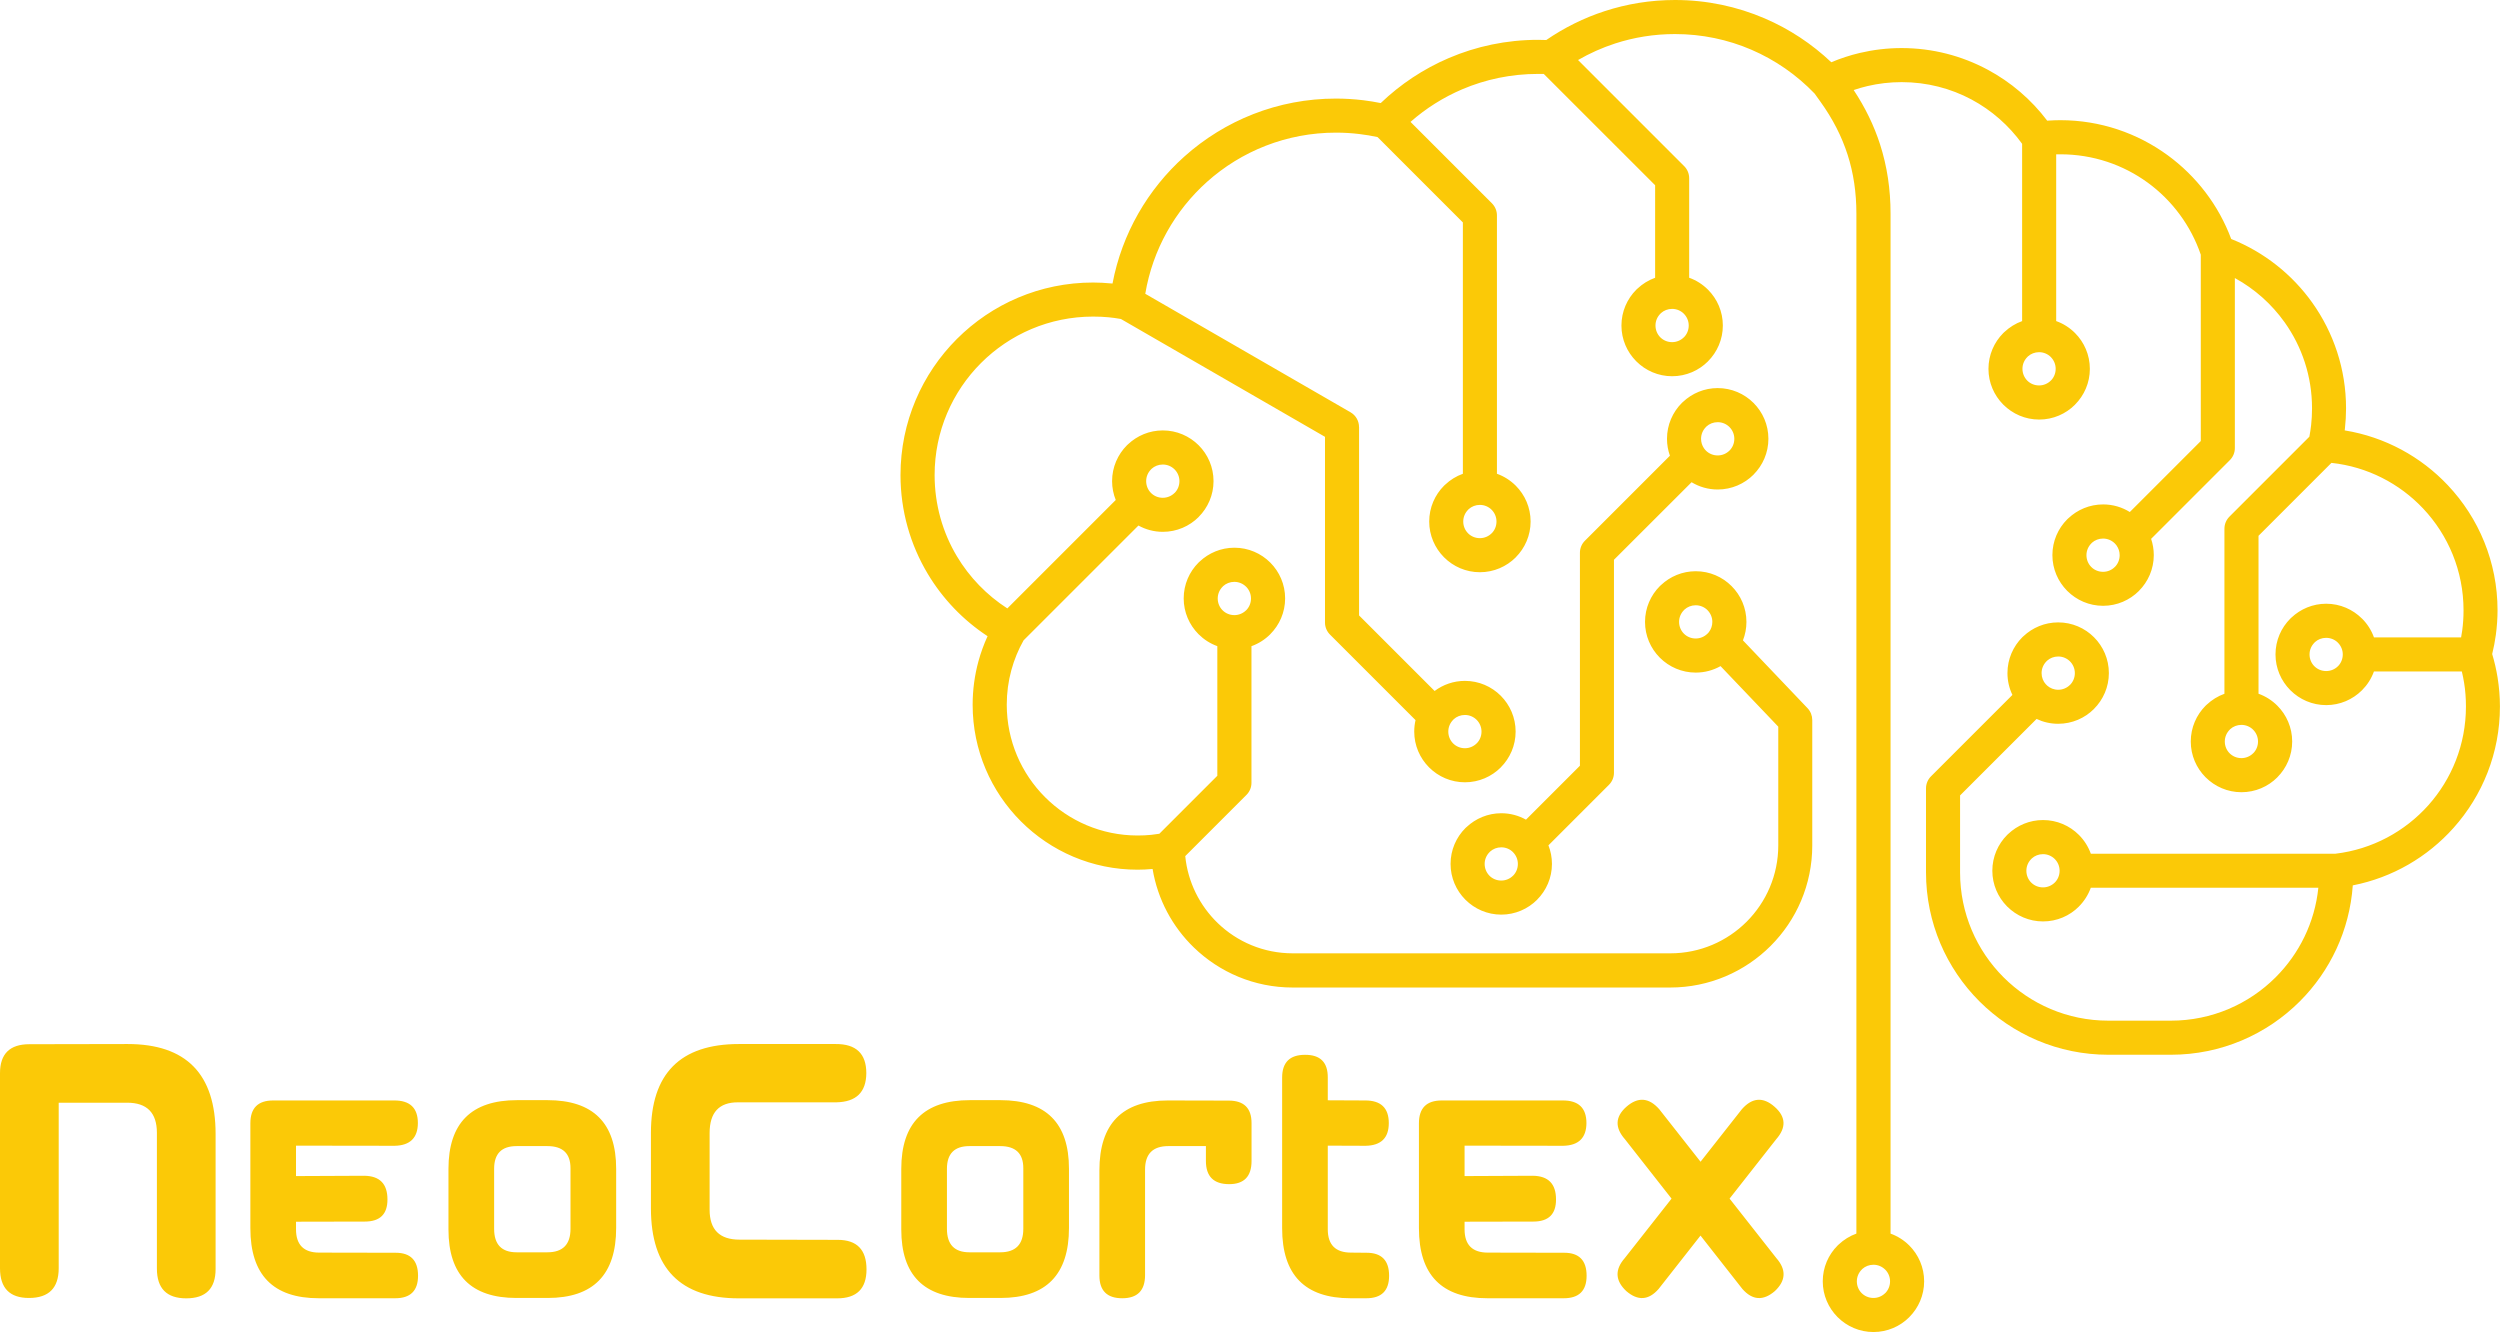 <?xml version="1.0" encoding="UTF-8" standalone="no"?>
<!-- Created with Inkscape (http://www.inkscape.org/) -->

<svg width="105.833mm" height="56.391mm" viewBox="0 0 105.833 56.391" version="1.1" id="svg1" xmlns="http://www.w3.org/2000/svg" xmlns:svg="http://www.w3.org/2000/svg">
  <defs id="defs1" />
  <path id="path3" d="m 79.806,53.747 c -0.127,-0.127 -0.303,-0.206 -0.497,-0.206 -0.183,0 -0.349,0.068 -0.472,0.179 l -0.025,0.027 c -0.127,0.127 -0.206,0.303 -0.206,0.497 0,0.196 0.078,0.372 0.203,0.498 l 0.003,0.002 c 0.125,0.125 0.302,0.203 0.498,0.203 0.194,0 0.37,-0.079 0.497,-0.206 l 0.001,0.001 0.001,-0.001 c 0.125,-0.125 0.203,-0.302 0.203,-0.498 0,-0.194 -0.079,-0.371 -0.206,-0.497 z M 49.723,19.871 c -0.127,-0.127 -0.303,-0.206 -0.498,-0.206 -0.183,0 -0.349,0.068 -0.472,0.179 l -0.026,0.027 c -0.127,0.127 -0.206,0.303 -0.206,0.498 0,0.196 0.078,0.372 0.203,0.498 l 0.003,0.003 c 0.125,0.125 0.301,0.203 0.498,0.203 0.194,0 0.371,-0.079 0.498,-0.206 l 10e-4,9.37e-4 0.002,-9.37e-4 c 0.125,-0.125 0.203,-0.302 0.203,-0.498 0,-0.195 -0.079,-0.371 -0.206,-0.498 z m 3.028,4.967 c -0.127,-0.127 -0.303,-0.206 -0.498,-0.206 -0.183,0 -0.349,0.068 -0.472,0.179 l -0.025,0.027 c -0.127,0.127 -0.206,0.304 -0.206,0.498 0,0.196 0.078,0.372 0.204,0.498 l 0.003,0.003 c 0.125,0.125 0.302,0.203 0.498,0.203 0.194,0 0.37,-0.079 0.498,-0.206 l 0.001,9.37e-4 9.37e-4,-9.37e-4 c 0.125,-0.125 0.203,-0.301 0.203,-0.498 0,-0.194 -0.079,-0.371 -0.206,-0.498 z m 9.76,5.635 c -0.127,-0.127 -0.303,-0.206 -0.497,-0.206 -0.183,0 -0.349,0.068 -0.472,0.179 l -0.025,0.027 c -0.127,0.127 -0.206,0.303 -0.206,0.498 0,0.196 0.078,0.372 0.203,0.498 l 0.003,0.003 c 0.125,0.125 0.301,0.203 0.498,0.203 0.194,0 0.37,-0.079 0.497,-0.206 l 0.001,0.001 0.001,-0.001 c 0.125,-0.125 0.203,-0.301 0.203,-0.498 0,-0.194 -0.079,-0.37 -0.206,-0.498 z m 0.635,-8.893 c -0.127,-0.127 -0.304,-0.206 -0.498,-0.206 -0.183,0 -0.349,0.068 -0.472,0.179 l -0.026,0.027 c -0.127,0.127 -0.206,0.303 -0.206,0.498 0,0.196 0.078,0.372 0.204,0.498 l 0.002,0.003 c 0.125,0.125 0.302,0.203 0.498,0.203 0.194,0 0.371,-0.079 0.498,-0.206 l 9.37e-4,9.37e-4 9.37e-4,-9.37e-4 c 0.125,-0.125 0.203,-0.301 0.203,-0.498 0,-0.194 -0.079,-0.371 -0.206,-0.498 z m 9.137,4.249 c -0.127,-0.127 -0.303,-0.206 -0.498,-0.206 -0.183,0 -0.349,0.068 -0.472,0.179 l -0.026,0.027 c -0.127,0.127 -0.206,0.303 -0.206,0.497 0,0.196 0.078,0.372 0.203,0.498 l 0.003,0.003 c 0.125,0.125 0.301,0.203 0.498,0.203 0.195,0 0.371,-0.079 0.498,-0.206 l 9.37e-4,9.37e-4 9.38e-4,-9.37e-4 c 0.014,-0.014 0.027,-0.028 0.04,-0.043 l 2.77e-4,-3.93e-4 0.001,-0.002 0.017,-0.021 c 0.091,-0.118 0.145,-0.268 0.145,-0.431 0,-0.194 -0.079,-0.37 -0.206,-0.497 z M 71.284,13.282 c -0.127,-0.127 -0.303,-0.206 -0.498,-0.206 -0.183,0 -0.348,0.068 -0.472,0.179 l -0.026,0.027 c -0.127,0.127 -0.206,0.303 -0.206,0.498 0,0.196 0.078,0.372 0.203,0.498 l 0.003,0.003 c 0.125,0.125 0.301,0.203 0.498,0.203 0.194,0 0.371,-0.079 0.498,-0.206 l 0.001,0.001 9.37e-4,-0.001 c 0.125,-0.125 0.203,-0.301 0.203,-0.498 0,-0.194 -0.079,-0.371 -0.206,-0.498 z m -7.232,22.794 c -0.127,-0.127 -0.303,-0.206 -0.498,-0.206 -0.183,0 -0.349,0.068 -0.472,0.179 l -0.026,0.027 c -0.127,0.127 -0.206,0.303 -0.206,0.497 0,0.196 0.078,0.372 0.203,0.498 l 0.002,0.003 c 0.125,0.125 0.302,0.203 0.498,0.203 0.195,0 0.371,-0.079 0.498,-0.206 l 0.001,0.001 9.37e-4,-0.001 c 0.125,-0.125 0.203,-0.301 0.203,-0.498 0,-0.194 -0.079,-0.37 -0.206,-0.497 z M 86.819,15.115 c -0.127,-0.127 -0.304,-0.206 -0.498,-0.206 -0.183,0 -0.349,0.068 -0.472,0.179 l -0.026,0.027 c -0.127,0.127 -0.206,0.303 -0.206,0.498 0,0.196 0.078,0.372 0.203,0.498 l 0.002,0.003 c 0.125,0.125 0.302,0.203 0.498,0.203 0.194,0 0.371,-0.079 0.498,-0.206 l 0.001,0.001 0.001,-0.001 c 0.125,-0.125 0.203,-0.301 0.203,-0.498 0,-0.194 -0.079,-0.371 -0.206,-0.498 z m 2.707,7.89 c -0.127,-0.127 -0.303,-0.206 -0.497,-0.206 -0.183,0 -0.349,0.068 -0.472,0.179 l -0.025,0.027 c -0.127,0.127 -0.206,0.304 -0.206,0.498 0,0.196 0.078,0.372 0.203,0.498 l 0.003,0.003 c 0.125,0.125 0.301,0.203 0.498,0.203 0.194,0 0.371,-0.079 0.497,-0.206 l 0.001,0.001 9.37e-4,-0.001 c 0.125,-0.125 0.203,-0.301 0.203,-0.498 0,-0.151 -0.047,-0.29 -0.128,-0.405 l -0.001,-0.003 -0.005,-0.007 c -0.021,-0.03 -0.045,-0.058 -0.071,-0.084 z m -2.541,13.36 c -0.127,-0.127 -0.304,-0.206 -0.498,-0.206 -0.183,0 -0.349,0.068 -0.472,0.179 l -0.026,0.027 c -0.127,0.127 -0.206,0.303 -0.206,0.498 0,0.196 0.078,0.372 0.203,0.498 l 0.003,0.002 c 0.125,0.125 0.301,0.203 0.498,0.203 0.194,0 0.371,-0.079 0.498,-0.206 l 4.69e-4,4.68e-4 0.001,-4.68e-4 c 0.125,-0.126 0.203,-0.302 0.203,-0.498 0,-0.195 -0.079,-0.371 -0.206,-0.498 z m 8.399,-5.472 c -0.127,-0.127 -0.303,-0.206 -0.498,-0.206 -0.183,0 -0.349,0.068 -0.472,0.179 l -0.025,0.027 c -0.127,0.127 -0.206,0.303 -0.206,0.498 0,0.196 0.078,0.372 0.203,0.497 l 0.003,0.003 c 0.125,0.125 0.301,0.203 0.497,0.203 0.195,0 0.371,-0.079 0.498,-0.206 l 9.37e-4,0.001 0.001,-0.001 c 0.125,-0.125 0.203,-0.301 0.203,-0.497 0,-0.195 -0.079,-0.371 -0.206,-0.498 z m 3.586,-3.688 c -0.125,-0.125 -0.301,-0.203 -0.497,-0.203 -0.183,0 -0.349,0.068 -0.472,0.179 l -0.025,0.027 c -0.127,0.127 -0.206,0.303 -0.206,0.497 0,0.196 0.078,0.372 0.203,0.498 l 0.003,0.002 c 0.125,0.126 0.301,0.203 0.498,0.203 0.196,0 0.372,-0.078 0.497,-0.203 l 0.003,-0.002 c 0.125,-0.125 0.203,-0.302 0.203,-0.498 0,-0.194 -0.079,-0.371 -0.206,-0.497 l 0.001,-0.001 z M 72.131,18.971 c 0.015,0.018 0.029,0.038 0.043,0.057 0.013,0.016 0.027,0.031 0.042,0.046 l 0.002,0.003 c 0.126,0.125 0.302,0.203 0.498,0.203 0.195,0 0.371,-0.079 0.498,-0.206 l 9.37e-4,0.001 4.68e-4,-0.001 c 0.125,-0.125 0.204,-0.301 0.204,-0.498 0,-0.194 -0.079,-0.371 -0.206,-0.498 -0.127,-0.127 -0.303,-0.206 -0.498,-0.206 -0.183,0 -0.349,0.068 -0.472,0.179 l -0.026,0.027 c -0.127,0.127 -0.206,0.303 -0.206,0.498 0,0.147 0.044,0.283 0.119,0.395 z m -7.531,15.728 c -0.31,-0.173 -0.666,-0.272 -1.046,-0.272 -0.567,0 -1.085,0.223 -1.471,0.586 -0.016,0.013 -0.032,0.028 -0.047,0.042 -0.389,0.389 -0.629,0.926 -0.629,1.518 0,0.586 0.237,1.119 0.622,1.508 l 0.007,0.007 9.37e-4,0.001 9.37e-4,0.001 c 0.39,0.389 0.926,0.629 1.515,0.629 0.592,0 1.129,-0.241 1.517,-0.629 l -9.37e-4,-0.001 c 0.389,-0.39 0.63,-0.926 0.63,-1.516 0,-0.278 -0.053,-0.543 -0.149,-0.787 l 2.563,-2.563 c 0.141,-0.141 0.211,-0.326 0.211,-0.51 v 0 -9.016 L 71.61,20.414 c 0.323,0.196 0.702,0.308 1.105,0.308 0.593,0 1.13,-0.241 1.518,-0.629 l -9.38e-4,-9.37e-4 c 0.389,-0.39 0.63,-0.926 0.63,-1.516 0,-0.592 -0.24,-1.129 -0.629,-1.518 -0.388,-0.388 -0.925,-0.629 -1.518,-0.629 -0.567,0 -1.085,0.223 -1.47,0.586 -0.016,0.014 -0.032,0.028 -0.047,0.043 -0.388,0.388 -0.629,0.925 -0.629,1.518 0,0.251 0.044,0.492 0.124,0.716 l -3.59,3.59 c -0.136,0.131 -0.22,0.315 -0.22,0.518 v 9.016 z m 22.01,-5.729 0.028,0.027 0.022,0.024 c 0.123,0.111 0.289,0.179 0.471,0.179 0.194,0 0.371,-0.079 0.498,-0.206 l 0.001,9.37e-4 9.37e-4,-9.37e-4 c 0.125,-0.125 0.204,-0.301 0.204,-0.498 0,-0.194 -0.079,-0.371 -0.206,-0.498 -0.127,-0.127 -0.303,-0.206 -0.498,-0.206 -0.183,0 -0.349,0.068 -0.472,0.179 l -0.026,0.027 c -0.127,0.127 -0.206,0.303 -0.206,0.498 0,0.185 0.069,0.351 0.182,0.475 z m -6.58,23.252 c 0.303,0.108 0.574,0.282 0.796,0.504 0.388,0.388 0.629,0.925 0.629,1.517 0,0.59 -0.241,1.127 -0.63,1.516 l 0.001,0.001 c -0.388,0.388 -0.926,0.629 -1.517,0.629 -0.59,0 -1.126,-0.241 -1.515,-0.629 l -9.37e-4,-0.001 -9.37e-4,-0.001 -0.007,-0.007 c -0.384,-0.389 -0.622,-0.922 -0.622,-1.508 0,-0.592 0.24,-1.129 0.629,-1.517 0.015,-0.015 0.03,-0.029 0.046,-0.043 0.214,-0.201 0.468,-0.36 0.749,-0.461 V 9.047 c 0,-0.895 -0.122,-1.721 -0.372,-2.498 C 77.964,5.768 77.583,5.026 77.064,4.304 L 76.818,3.961 C 76.064,3.176 75.153,2.539 74.136,2.102 73.147,1.677 72.055,1.442 70.908,1.442 c -0.887,0 -1.739,0.14 -2.533,0.398 -0.553,0.18 -1.079,0.416 -1.571,0.701 l 4.493,4.493 c 0.141,0.141 0.211,0.326 0.211,0.51 h 3.94e-4 v 4.214 c 0.302,0.108 0.573,0.282 0.796,0.505 0.389,0.388 0.629,0.925 0.629,1.518 0,0.59 -0.241,1.127 -0.63,1.516 l 4.68e-4,0.001 c -0.388,0.388 -0.925,0.629 -1.517,0.629 -0.589,0 -1.126,-0.24 -1.515,-0.629 l -9.37e-4,-0.001 -0.001,-0.001 -0.007,-0.007 c -0.385,-0.389 -0.622,-0.922 -0.622,-1.508 0,-0.592 0.241,-1.129 0.629,-1.518 0.015,-0.015 0.031,-0.029 0.047,-0.043 0.214,-0.202 0.468,-0.36 0.75,-0.461 V 7.842 L 65.353,3.13 c -0.041,-5.622e-4 -0.117,-0.001 -0.243,-0.001 -1.142,0 -2.227,0.232 -3.21,0.651 -0.803,0.343 -1.542,0.811 -2.189,1.38 l 3.448,3.448 c 0.14,0.141 0.211,0.326 0.211,0.51 v 0 10.938 c 0.303,0.108 0.573,0.282 0.796,0.504 0.388,0.388 0.629,0.925 0.629,1.518 0,0.59 -0.241,1.127 -0.63,1.516 l 0.001,0.001 c -0.389,0.388 -0.926,0.629 -1.517,0.629 -0.59,0 -1.126,-0.24 -1.515,-0.629 l -0.001,-0.001 -9.37e-4,-9.37e-4 -0.007,-0.007 c -0.385,-0.389 -0.622,-0.922 -0.622,-1.508 0,-0.592 0.24,-1.129 0.629,-1.518 0.015,-0.015 0.031,-0.029 0.047,-0.043 0.213,-0.202 0.468,-0.36 0.749,-0.461 V 9.416 l -3.612,-3.613 c -0.248,-0.054 -0.505,-0.097 -0.772,-0.129 -0.32,-0.039 -0.65,-0.059 -0.987,-0.059 -2.099,0 -4.012,0.788 -5.459,2.082 -1.354,1.212 -2.302,2.869 -2.615,4.74 l 8.69,5.017 c 0.23,0.133 0.359,0.375 0.359,0.623 h 0.002 v 7.977 l 3.198,3.198 c 0.359,-0.269 0.804,-0.428 1.283,-0.428 0.592,0 1.129,0.241 1.517,0.629 0.388,0.389 0.629,0.925 0.629,1.518 0,0.59 -0.241,1.127 -0.63,1.516 l 9.38e-4,0.001 c -0.388,0.388 -0.925,0.629 -1.517,0.629 -0.589,0 -1.126,-0.24 -1.515,-0.629 l -9.37e-4,-0.001 -0.001,-9.37e-4 -0.007,-0.007 c -0.385,-0.389 -0.622,-0.922 -0.622,-1.508 0,-0.167 0.019,-0.33 0.055,-0.486 l -3.614,-3.614 c -0.135,-0.131 -0.219,-0.314 -0.219,-0.518 v -7.861 l -8.639,-4.988 c -0.179,-0.032 -0.356,-0.057 -0.527,-0.073 -0.197,-0.019 -0.414,-0.029 -0.65,-0.029 -1.853,0 -3.531,0.751 -4.745,1.965 -1.214,1.214 -1.965,2.892 -1.965,4.744 0,1.26 0.345,2.437 0.944,3.439 0.532,0.889 1.264,1.645 2.134,2.206 l 4.59,-4.59 c -0.1,-0.247 -0.155,-0.517 -0.155,-0.798 0,-0.592 0.241,-1.129 0.629,-1.518 0.015,-0.015 0.03,-0.029 0.047,-0.043 0.385,-0.363 0.903,-0.586 1.471,-0.586 0.592,0 1.129,0.241 1.518,0.629 0.388,0.388 0.629,0.925 0.629,1.518 0,0.59 -0.241,1.127 -0.63,1.516 l 0.002,0.001 c -0.388,0.388 -0.925,0.629 -1.518,0.629 -0.374,0 -0.726,-0.097 -1.033,-0.267 l -4.862,4.861 c -0.221,0.39 -0.396,0.815 -0.519,1.266 -0.126,0.464 -0.193,0.952 -0.193,1.457 0,1.53 0.62,2.915 1.622,3.916 1.002,1.002 2.387,1.622 3.917,1.622 0.204,0 0.394,-0.009 0.569,-0.027 v 3.84e-4 l 0.003,-3.84e-4 c 0.118,-0.012 0.234,-0.028 0.349,-0.047 l 2.454,-2.454 v -5.488 c -0.301,-0.108 -0.571,-0.282 -0.793,-0.504 l -0.001,-9.37e-4 -10e-4,-0.001 -0.007,-0.007 c -0.384,-0.389 -0.622,-0.922 -0.622,-1.508 0,-0.592 0.24,-1.129 0.629,-1.517 0.015,-0.015 0.031,-0.029 0.047,-0.043 0.385,-0.363 0.903,-0.586 1.471,-0.586 0.592,0 1.129,0.24 1.518,0.629 0.388,0.388 0.629,0.925 0.629,1.517 0,0.59 -0.241,1.127 -0.63,1.516 l 0.001,9.37e-4 c -0.223,0.223 -0.494,0.397 -0.796,0.505 v 5.785 0 c 0,0.185 -0.07,0.369 -0.211,0.51 l -2.592,2.592 c 0.109,1.107 0.615,2.099 1.373,2.833 0.821,0.794 1.941,1.283 3.178,1.283 h 15.982 c 1.262,0 2.406,-0.512 3.233,-1.339 0.827,-0.827 1.339,-1.97 1.339,-3.233 V 30.762 L 72.836,28.199 c -0.311,0.175 -0.67,0.274 -1.051,0.274 -0.589,0 -1.126,-0.24 -1.515,-0.628 l -0.001,-0.001 -0.001,-0.001 -0.007,-0.007 c -0.385,-0.389 -0.622,-0.922 -0.622,-1.508 0,-0.592 0.241,-1.129 0.629,-1.517 0.015,-0.015 0.031,-0.029 0.047,-0.043 0.385,-0.363 0.903,-0.586 1.471,-0.586 0.592,0 1.129,0.24 1.517,0.629 0.389,0.388 0.629,0.925 0.629,1.517 0,0.275 -0.053,0.539 -0.148,0.781 l 2.736,2.872 c 0.132,0.14 0.198,0.318 0.198,0.496 h 0.001 v 5.313 c 0,1.661 -0.673,3.165 -1.762,4.253 -1.088,1.088 -2.593,1.762 -4.253,1.762 h -15.982 c -1.623,0 -3.097,-0.645 -4.181,-1.694 -0.903,-0.873 -1.533,-2.029 -1.748,-3.325 -0.219,0.02 -0.431,0.031 -0.636,0.031 -1.928,0 -3.673,-0.782 -4.937,-2.045 -1.263,-1.263 -2.045,-3.009 -2.045,-4.937 0,-0.634 0.085,-1.249 0.244,-1.835 0.1,-0.367 0.23,-0.724 0.388,-1.068 -1.031,-0.677 -1.899,-1.581 -2.533,-2.642 -0.732,-1.224 -1.153,-2.654 -1.153,-4.178 0,-2.251 0.913,-4.289 2.388,-5.764 1.475,-1.475 3.513,-2.388 5.764,-2.388 0.249,0 0.511,0.014 0.785,0.04 l 0.038,0.004 c 0.401,-2.12 1.497,-3.994 3.041,-5.377 1.705,-1.526 3.954,-2.454 6.417,-2.454 0.388,0 0.774,0.024 1.156,0.07 0.246,0.03 0.493,0.07 0.741,0.12 0.832,-0.797 1.808,-1.447 2.885,-1.907 1.161,-0.496 2.437,-0.77 3.774,-0.77 0.041,0 0.149,0.003 0.3,0.007 l 0.003,1.335e-4 v -1.335e-4 l 0.044,0.002 C 66.215,1.175 67.046,0.759 67.931,0.472 68.871,0.165 69.873,-1.438317e-7 70.909,-1.438317e-7 c 1.347,0 2.631,0.278 3.797,0.779 1.048,0.45 2,1.082 2.818,1.856 0.388,-0.163 0.79,-0.295 1.203,-0.393 0.572,-0.135 1.167,-0.207 1.775,-0.207 1.309,0 2.546,0.329 3.632,0.909 0.994,0.531 1.858,1.273 2.531,2.165 l 0.059,-0.004 c 0.179,-0.011 0.345,-0.017 0.496,-0.017 1.695,0 3.264,0.55 4.541,1.481 1.214,0.886 2.161,2.117 2.693,3.548 1.39,0.554 2.58,1.499 3.434,2.699 0.899,1.263 1.428,2.807 1.428,4.471 0,0.286 -0.017,0.576 -0.049,0.867 l -0.008,0.066 c 1.71,0.279 3.231,1.118 4.367,2.323 1.304,1.382 2.103,3.245 2.103,5.293 0,0.342 -0.025,0.69 -0.072,1.04 -0.037,0.275 -0.089,0.546 -0.155,0.811 0.097,0.323 0.174,0.654 0.228,0.99 0.066,0.41 0.1,0.821 0.1,1.231 0,1.971 -0.742,3.772 -1.963,5.138 -1.098,1.23 -2.584,2.106 -4.266,2.435 -0.135,1.912 -0.966,3.633 -2.242,4.909 -1.397,1.397 -3.327,2.261 -5.458,2.261 h -2.647 c -2.131,0 -4.061,-0.864 -5.459,-2.261 -1.397,-1.397 -2.261,-3.327 -2.261,-5.458 v -3.557 c 0,-0.203 0.084,-0.387 0.219,-0.518 l 3.439,-3.439 c -0.135,-0.28 -0.21,-0.594 -0.21,-0.924 0,-0.592 0.241,-1.129 0.629,-1.517 0.015,-0.015 0.031,-0.029 0.047,-0.043 0.386,-0.363 0.903,-0.586 1.471,-0.586 0.592,0 1.129,0.24 1.517,0.629 0.388,0.388 0.629,0.925 0.629,1.517 0,0.59 -0.241,1.127 -0.63,1.516 l 0.001,0.001 c -0.388,0.389 -0.925,0.629 -1.517,0.629 -0.326,0 -0.636,-0.073 -0.914,-0.205 l -3.239,3.238 v 3.258 c 0,1.733 0.703,3.303 1.838,4.438 1.136,1.136 2.705,1.839 4.439,1.839 h 2.647 c 1.733,0 3.303,-0.703 4.438,-1.839 0.992,-0.992 1.654,-2.314 1.805,-3.787 H 88.51 c -0.109,0.301 -0.282,0.572 -0.505,0.795 l 9.37e-4,0.001 c -0.388,0.389 -0.925,0.629 -1.518,0.629 -0.589,0 -1.125,-0.24 -1.515,-0.629 l -9.37e-4,-0.001 -0.001,-9.37e-4 -0.007,-0.007 c -0.384,-0.389 -0.622,-0.922 -0.622,-1.508 0,-0.592 0.241,-1.129 0.629,-1.517 0.015,-0.015 0.03,-0.029 0.046,-0.043 0.385,-0.363 0.903,-0.586 1.471,-0.586 0.592,0 1.129,0.24 1.518,0.629 0.222,0.222 0.397,0.494 0.505,0.796 h 10.359 c 1.557,-0.186 2.938,-0.942 3.93,-2.052 0.989,-1.108 1.591,-2.572 1.591,-4.18 0,-0.352 -0.026,-0.688 -0.078,-1.005 -0.026,-0.162 -0.058,-0.32 -0.096,-0.477 h -3.721 c -0.108,0.301 -0.282,0.571 -0.504,0.793 l -9.37e-4,0.001 -0.001,9.37e-4 -0.007,0.007 c -0.389,0.385 -0.922,0.622 -1.508,0.622 -0.589,0 -1.126,-0.24 -1.515,-0.629 l -0.001,-9.37e-4 -9.37e-4,-0.001 -0.007,-0.007 c -0.385,-0.389 -0.622,-0.922 -0.622,-1.508 0,-0.592 0.24,-1.129 0.629,-1.517 0.015,-0.015 0.031,-0.029 0.046,-0.043 0.386,-0.363 0.904,-0.586 1.471,-0.586 0.59,0 1.127,0.241 1.516,0.63 l 9.37e-4,-0.001 c 0.223,0.223 0.397,0.494 0.505,0.796 h 3.689 c 0.018,-0.099 0.034,-0.199 0.048,-0.299 0.036,-0.267 0.055,-0.55 0.055,-0.848 0,-1.668 -0.65,-3.184 -1.709,-4.307 -0.998,-1.058 -2.359,-1.77 -3.883,-1.934 l -3.087,3.087 v 6.686 c 0.302,0.108 0.573,0.282 0.796,0.505 0.389,0.389 0.629,0.925 0.629,1.518 0,0.59 -0.241,1.127 -0.63,1.516 l 9.37e-4,0.001 c -0.388,0.388 -0.925,0.629 -1.518,0.629 -0.589,0 -1.125,-0.24 -1.515,-0.629 l -0.001,-0.001 -9.37e-4,-4.68e-4 -0.007,-0.007 c -0.385,-0.389 -0.622,-0.922 -0.622,-1.508 0,-0.592 0.24,-1.129 0.629,-1.518 0.015,-0.015 0.031,-0.029 0.047,-0.043 0.214,-0.201 0.468,-0.36 0.749,-0.461 v -6.988 h 2.81e-4 c 0,-0.185 0.071,-0.369 0.211,-0.51 l 3.384,-3.384 c 0.031,-0.16 0.056,-0.325 0.075,-0.494 0.025,-0.226 0.038,-0.463 0.038,-0.71 0,-1.358 -0.429,-2.613 -1.158,-3.637 -0.551,-0.774 -1.272,-1.418 -2.109,-1.876 v 7.198 c 0,0.203 -0.084,0.387 -0.22,0.518 l -3.325,3.325 c 0.073,0.216 0.113,0.447 0.113,0.688 0,0.59 -0.241,1.127 -0.63,1.516 l 0.001,0.001 c -0.389,0.388 -0.925,0.629 -1.517,0.629 -0.589,0 -1.126,-0.24 -1.515,-0.629 l -0.001,-0.001 -0.001,-9.37e-4 -0.007,-0.007 c -0.385,-0.389 -0.622,-0.922 -0.622,-1.508 0,-0.592 0.241,-1.129 0.629,-1.517 0.015,-0.015 0.031,-0.029 0.047,-0.043 0.385,-0.363 0.903,-0.586 1.471,-0.586 0.415,0 0.802,0.118 1.13,0.322 l 3.005,-3.005 V 10.782 C 92.745,9.546 91.951,8.484 90.919,7.731 89.884,6.977 88.607,6.532 87.222,6.532 c -0.062,0 -0.121,5.154e-4 -0.177,0.002 v 7.058 c 0.303,0.108 0.574,0.282 0.796,0.505 0.388,0.388 0.629,0.925 0.629,1.518 0,0.59 -0.241,1.127 -0.63,1.516 l 9.37e-4,9.37e-4 c -0.388,0.389 -0.925,0.629 -1.517,0.629 -0.589,0 -1.125,-0.24 -1.515,-0.629 l -0.001,-9.37e-4 -0.001,-9.37e-4 -0.007,-0.007 c -0.385,-0.389 -0.622,-0.922 -0.622,-1.508 0,-0.592 0.241,-1.129 0.629,-1.518 0.015,-0.015 0.031,-0.029 0.047,-0.043 0.214,-0.201 0.468,-0.36 0.749,-0.461 V 6.088 C 85.042,5.311 84.308,4.666 83.46,4.212 c -0.878,-0.469 -1.884,-0.735 -2.956,-0.735 -0.501,0 -0.986,0.058 -1.449,0.167 -0.199,0.047 -0.393,0.103 -0.583,0.168 0.488,0.738 0.859,1.499 1.116,2.297 0.299,0.929 0.445,1.9 0.445,2.937 v 43.176 0" style="fill:#fbc907;fill-opacity:1;fill-rule:evenodd;stroke:none;stroke-width:0.014" />
  <path id="path19" style="font-size:16.961px;line-height:1.25;font-family:'Airstrip Four';-inkscape-font-specification:'Airstrip Four';letter-spacing:0px;word-spacing:0px;fill:#fbc907;stroke-width:0.471" d="M 5.4 44.197 L 1.242 44.205 C 0.414 44.205 0 44.614 0 45.431 L 0 53.688 C -4.1675753e-17 54.527 0.409 54.947 1.226 54.947 C 2.065 54.947 2.485 54.527 2.485 53.688 L 2.485 46.681 L 5.383 46.681 C 6.222 46.681 6.642 47.107 6.642 47.957 L 6.642 53.704 C 6.642 54.543 7.056 54.963 7.884 54.963 C 8.712 54.963 9.127 54.549 9.127 53.721 L 9.127 48.006 C 9.127 45.467 7.884 44.197 5.4 44.197 z M 31.282 44.197 C 28.798 44.197 27.556 45.45 27.556 47.957 L 27.556 51.153 C 27.556 53.693 28.798 54.963 31.282 54.963 L 35.44 54.963 C 36.268 54.963 36.682 54.554 36.682 53.737 C 36.682 52.904 36.276 52.487 35.465 52.487 L 31.307 52.478 C 30.462 52.478 30.04 52.056 30.04 51.211 L 30.04 47.965 C 30.04 47.093 30.443 46.659 31.249 46.665 L 35.407 46.665 C 36.246 46.648 36.668 46.237 36.674 45.431 C 36.674 44.603 36.24 44.191 35.374 44.197 L 31.282 44.197 z M 55.243 44.654 C 54.599 44.654 54.277 44.975 54.277 45.619 L 54.277 51.996 C 54.277 53.972 55.243 54.959 57.175 54.959 L 57.839 54.959 C 58.483 54.959 58.805 54.642 58.805 54.006 C 58.805 53.358 58.487 53.033 57.852 53.033 L 57.195 53.027 C 56.538 53.027 56.209 52.698 56.209 52.041 L 56.209 48.499 L 57.813 48.505 C 58.466 48.492 58.792 48.172 58.792 47.545 C 58.792 46.901 58.455 46.581 57.781 46.586 L 56.209 46.579 L 56.209 45.619 C 56.214 44.971 55.892 44.649 55.243 44.654 z M 69.562 46.558 C 69.33 46.542 69.092 46.641 68.847 46.856 C 68.375 47.277 68.355 47.734 68.789 48.228 L 70.762 50.742 L 68.782 53.259 C 68.353 53.748 68.375 54.214 68.847 54.657 C 69.336 55.077 69.792 55.048 70.213 54.567 L 71.988 52.306 L 73.762 54.567 C 74.187 55.048 74.644 55.077 75.134 54.657 C 75.606 54.214 75.627 53.748 75.198 53.259 L 73.218 50.741 L 75.192 48.228 C 75.626 47.734 75.604 47.277 75.127 46.856 C 74.642 46.427 74.18 46.459 73.742 46.953 L 71.99 49.18 L 70.238 46.953 C 70.019 46.706 69.794 46.575 69.562 46.558 z M 21.89 46.573 C 19.953 46.573 18.985 47.543 18.985 49.484 L 18.985 52.048 C 18.985 53.98 19.945 54.947 21.864 54.947 L 23.185 54.947 C 25.117 54.947 26.084 53.959 26.084 51.983 L 26.084 49.478 C 26.084 47.541 25.113 46.573 23.172 46.573 L 21.89 46.573 z M 41.06 46.573 C 39.123 46.573 38.154 47.543 38.154 49.484 L 38.154 52.048 C 38.154 53.98 39.114 54.947 41.034 54.947 L 42.354 54.947 C 44.286 54.947 45.253 53.959 45.253 51.983 L 45.253 49.478 C 45.253 47.541 44.282 46.573 42.341 46.573 L 41.06 46.573 z M 11.565 46.586 C 10.921 46.586 10.599 46.908 10.599 47.552 L 10.599 51.996 C 10.599 53.972 11.565 54.959 13.497 54.959 L 16.731 54.959 C 17.375 54.959 17.697 54.642 17.697 54.006 C 17.697 53.358 17.381 53.033 16.75 53.033 L 13.516 53.027 C 12.859 53.027 12.531 52.698 12.531 52.041 L 12.531 51.719 L 15.442 51.713 C 16.087 51.713 16.406 51.4 16.402 50.773 C 16.402 50.116 16.076 49.783 15.423 49.774 L 12.531 49.787 L 12.531 48.499 L 16.705 48.505 C 17.358 48.492 17.686 48.172 17.69 47.545 C 17.69 46.901 17.353 46.581 16.679 46.586 L 11.565 46.586 z M 49.439 46.586 C 47.507 46.586 46.541 47.574 46.541 49.549 L 46.541 53.993 C 46.541 54.637 46.863 54.959 47.507 54.959 C 48.151 54.959 48.474 54.633 48.474 53.98 L 48.474 49.51 C 48.474 48.849 48.802 48.518 49.459 48.518 L 51.05 48.518 L 51.05 49.149 C 51.05 49.802 51.378 50.129 52.035 50.129 C 52.666 50.129 52.982 49.802 52.982 49.149 L 52.982 47.545 C 52.982 46.91 52.66 46.592 52.016 46.592 L 49.439 46.586 z M 61.034 46.586 C 60.39 46.586 60.068 46.908 60.068 47.552 L 60.068 51.996 C 60.068 53.972 61.034 54.959 62.966 54.959 L 66.2 54.959 C 66.844 54.959 67.166 54.642 67.166 54.006 C 67.166 53.358 66.85 53.033 66.219 53.033 L 62.985 53.027 C 62.328 53.027 62 52.698 62 52.041 L 62 51.719 L 64.911 51.713 C 65.555 51.713 65.875 51.4 65.871 50.773 C 65.871 50.116 65.545 49.783 64.892 49.774 L 62 49.787 L 62 48.499 L 66.174 48.505 C 66.826 48.492 67.155 48.172 67.159 47.545 C 67.159 46.901 66.822 46.581 66.148 46.586 L 61.034 46.586 z M 21.871 48.518 L 23.172 48.518 C 23.825 48.518 24.151 48.83 24.151 49.452 L 24.151 52.022 C 24.151 52.683 23.825 53.014 23.172 53.014 L 21.871 53.014 C 21.235 53.014 20.918 52.683 20.918 52.022 L 20.918 49.478 C 20.918 48.838 21.235 48.518 21.871 48.518 z M 41.04 48.518 L 42.341 48.518 C 42.994 48.518 43.32 48.83 43.32 49.452 L 43.32 52.022 C 43.32 52.683 42.994 53.014 42.341 53.014 L 41.04 53.014 C 40.404 53.014 40.087 52.683 40.087 52.022 L 40.087 49.478 C 40.087 48.838 40.404 48.518 41.04 48.518 z " />
</svg>
